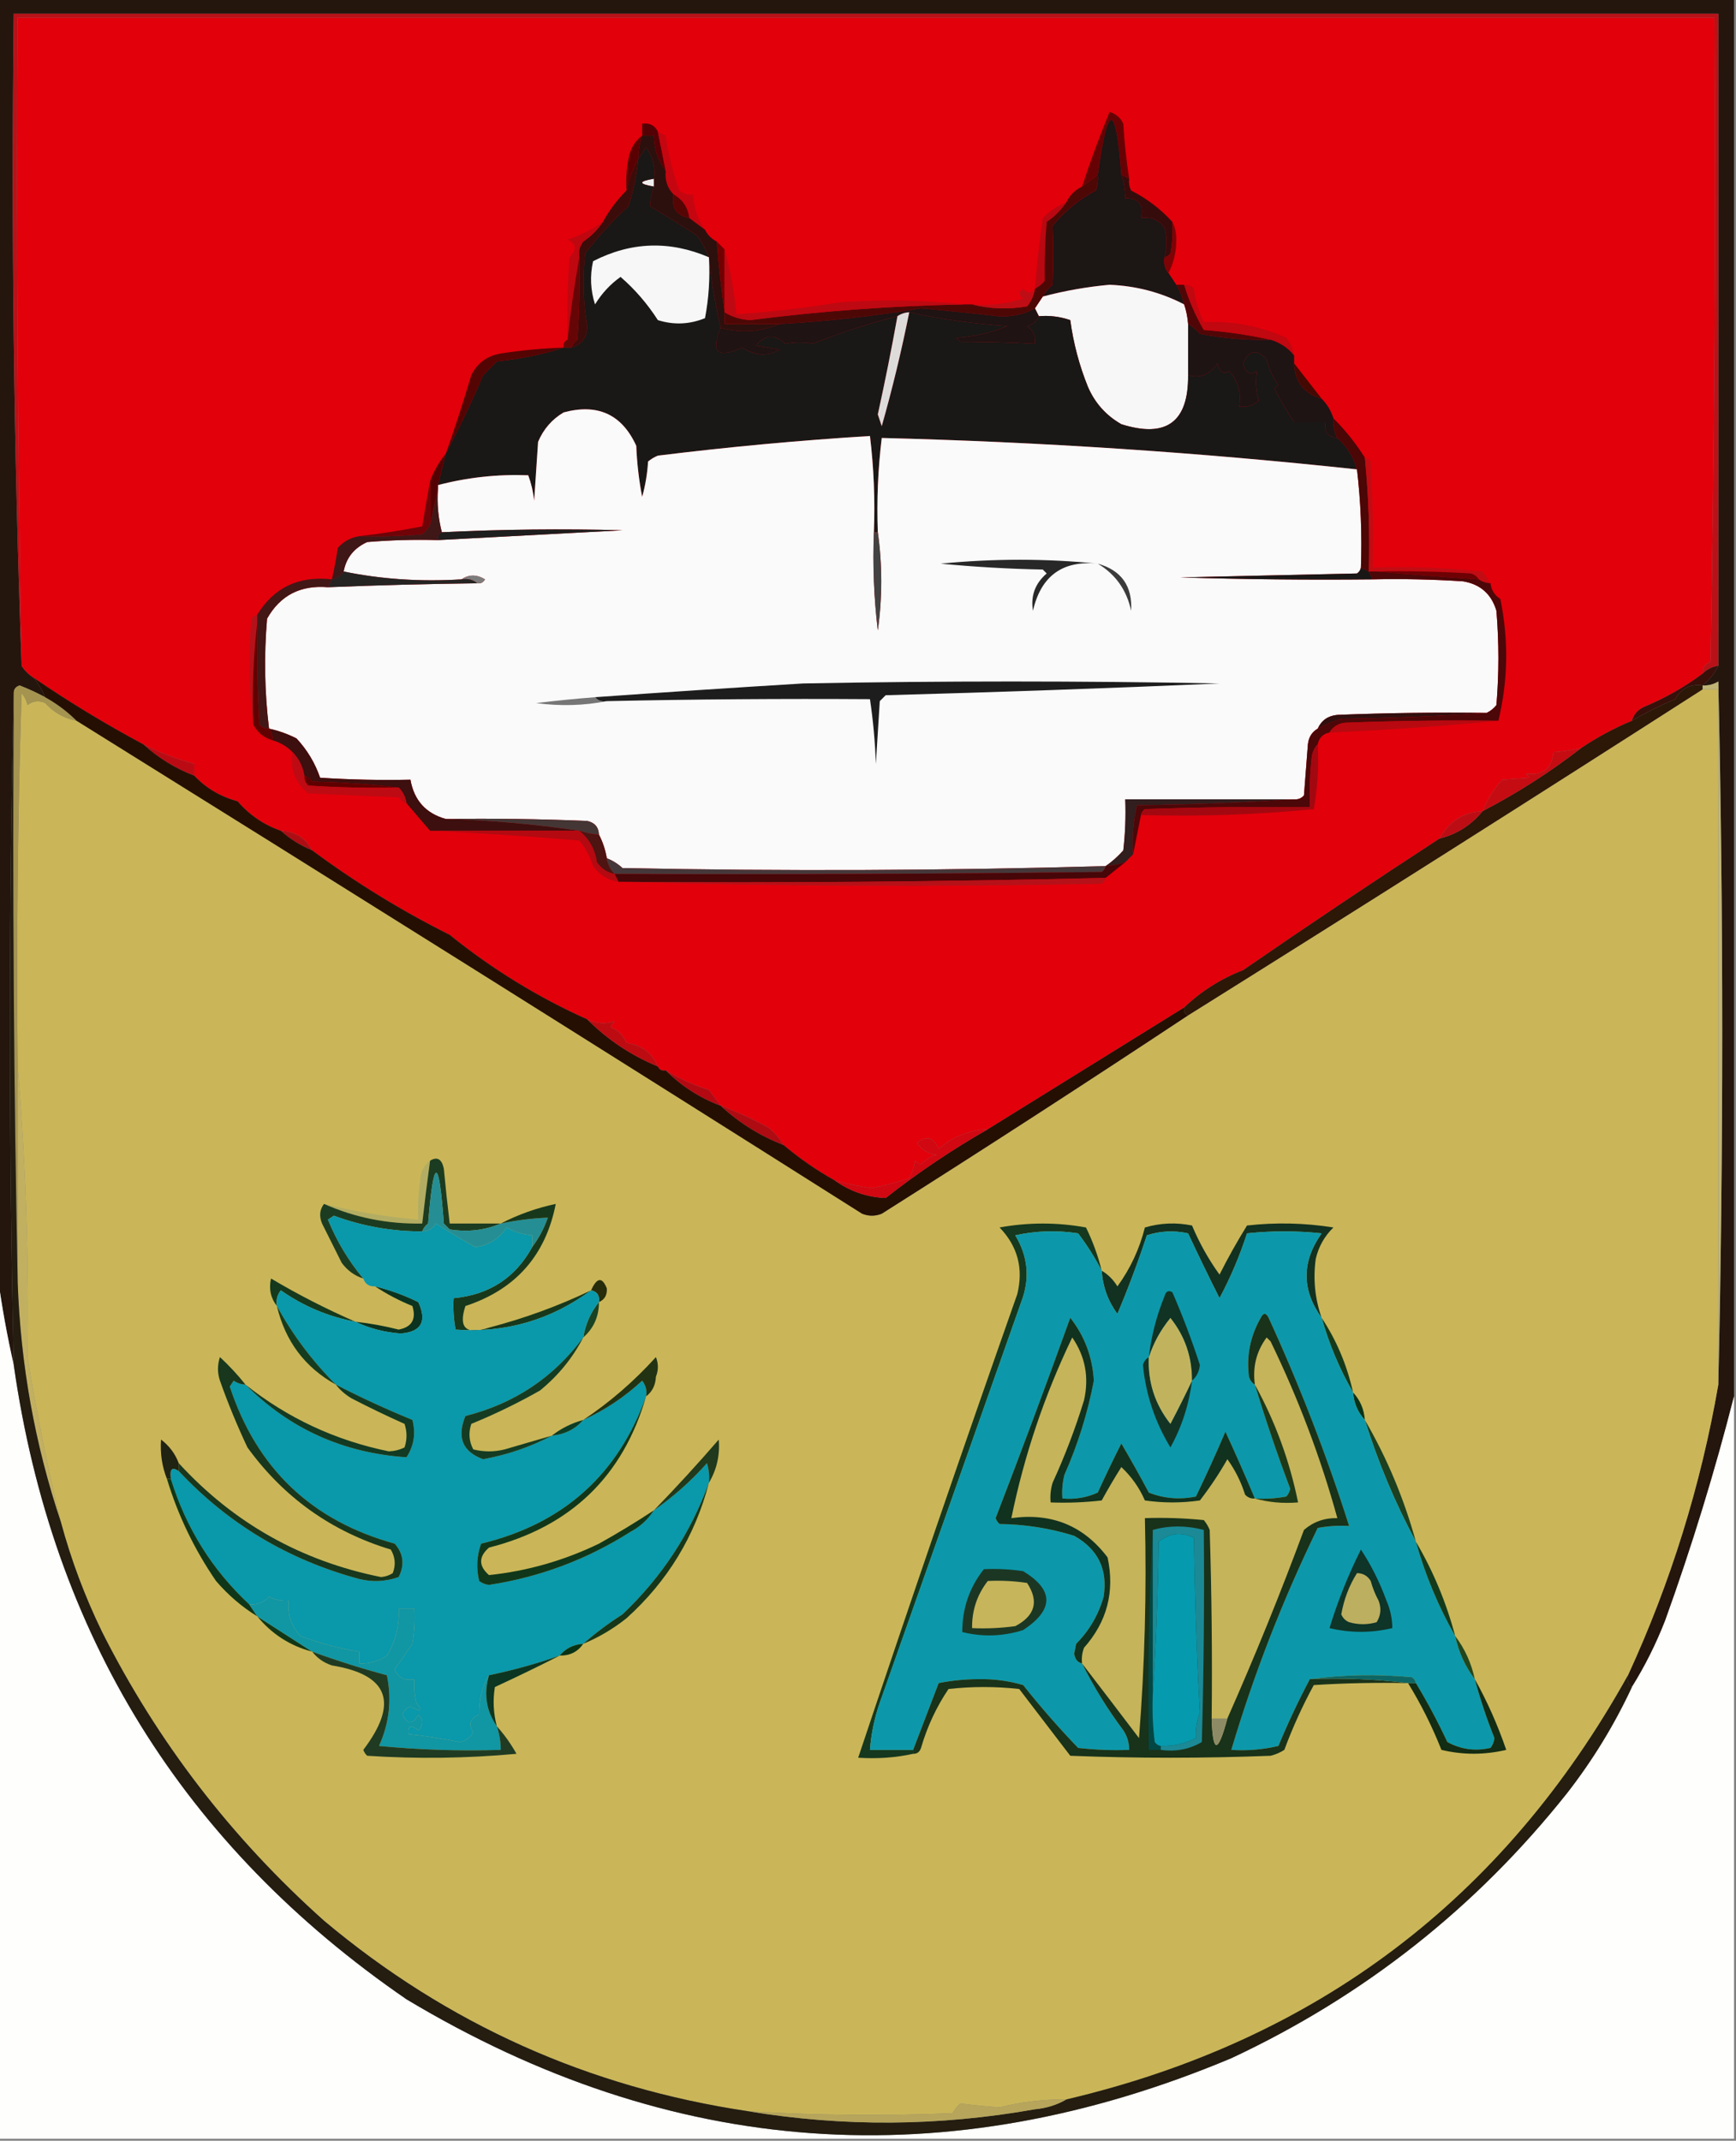 <?xml version="1.0" encoding="UTF-8"?>
<!DOCTYPE svg PUBLIC "-//W3C//DTD SVG 1.1//EN" "http://www.w3.org/Graphics/SVG/1.1/DTD/svg11.dtd">
<svg xmlns="http://www.w3.org/2000/svg" version="1.1" width="442px" height="545px" style="shape-rendering:geometricPrecision; text-rendering:geometricPrecision; image-rendering:optimizeQuality; fill-rule:evenodd; clip-rule:evenodd" xmlns:xlink="http://www.w3.org/1999/xlink">
<rect width="100%" height="100%" fill="#808080" stroke="none"/>
<g><path style="opacity:1" fill="#24160d" d="M -0.5,-0.5 C 146.833,-0.5 294.167,-0.5 441.5,-0.5C 441.5,118.167 441.5,236.833 441.5,355.5C 436.62,374.649 430.787,393.649 424,412.5C 421.648,418.538 418.815,424.204 415.5,429.5C 414.596,428.791 414.263,427.791 414.5,426.5C 425.376,402.87 433.043,378.203 437.5,352.5C 438.831,292.999 438.831,233.332 437.5,173.5C 436.264,174.246 434.93,174.579 433.5,174.5C 435.183,173.147 436.516,171.48 437.5,169.5C 437.5,114.167 437.5,58.833 437.5,3.5C 292.833,3.5 148.167,3.5 3.5,3.5C 2.837,59.177 3.504,114.51 5.5,169.5C 6.306,170.728 7.306,171.728 8.5,172.5C 9.759,173.979 10.759,175.646 11.5,177.5C 9.446,176.391 7.279,175.391 5,174.5C 3.97,174.836 3.47,175.503 3.5,176.5C 2.202,233.342 2.202,290.342 3.5,347.5C 1.84,340.221 0.507,332.888 -0.5,325.5C -0.5,216.833 -0.5,108.167 -0.5,-0.5 Z"/></g>
<g><path style="opacity:1" fill="#b81218" d="M 437.5,169.5 C 435.938,169.733 434.605,170.4 433.5,171.5C 433.415,170.005 434.081,169.005 435.5,168.5C 436.5,113.837 436.833,59.171 436.5,4.5C 292.5,4.5 148.5,4.5 4.5,4.5C 4.171,59.572 4.505,114.572 5.5,169.5C 3.504,114.51 2.837,59.177 3.5,3.5C 148.167,3.5 292.833,3.5 437.5,3.5C 437.5,58.833 437.5,114.167 437.5,169.5 Z"/></g>
<g><path style="opacity:1" fill="#e2000b" d="M 433.5,171.5 C 428.879,174.943 423.879,177.777 418.5,180C 416.937,180.759 415.937,181.926 415.5,183.5C 410.932,185.403 406.598,187.736 402.5,190.5C 400.194,190.993 397.861,191.326 395.5,191.5C 395.154,195.667 392.82,197.5 388.5,197C 388.833,197.333 389.167,197.667 389.5,198C 387.005,198.157 384.672,198.324 382.5,198.5C 380.307,200.897 378.64,203.564 377.5,206.5C 372.531,206.813 368.865,209.146 366.5,213.5C 349.738,224.412 333.071,235.578 316.5,247C 310.812,249.209 305.812,252.376 301.5,256.5C 284.86,266.83 268.193,277.164 251.5,287.5C 246.741,287.748 242.575,289.414 239,292.5C 237.665,289.518 235.832,289.018 233.5,291C 234.716,292.74 236.382,293.74 238.5,294C 236.924,294.44 235.59,295.273 234.5,296.5C 233.914,296.291 233.414,295.957 233,295.5C 232.727,297.101 232.227,298.601 231.5,300C 228.386,301.012 225.219,301.845 222,302.5C 218.752,302.06 215.585,301.393 212.5,300.5C 207.94,297.959 203.607,294.959 199.5,291.5C 198.525,289.807 197.192,288.307 195.5,287C 191.603,284.884 187.603,283.05 183.5,281.5C 182.524,280.185 181.524,278.852 180.5,277.5C 176.609,276.263 172.942,274.596 169.5,272.5C 168.508,272.672 167.842,272.338 167.5,271.5C 166.058,268.09 163.391,266.09 159.5,265.5C 158.724,263.644 157.391,262.311 155.5,261.5C 155.709,260.914 156.043,260.414 156.5,260C 154.172,260.804 151.839,260.637 149.5,259.5C 136.952,253.887 125.285,246.72 114.5,238C 102.18,231.837 90.514,224.67 79.5,216.5C 77.874,213.378 75.208,211.712 71.5,211.5C 67.198,210.009 63.532,207.509 60.5,204C 56.142,202.828 52.475,200.661 49.5,197.5C 49.5,196.5 49.5,195.5 49.5,194.5C 44.9,193.2 40.566,191.533 36.5,189.5C 26.858,184.346 17.525,178.679 8.5,172.5C 7.306,171.728 6.306,170.728 5.5,169.5C 4.505,114.572 4.171,59.572 4.5,4.5C 148.5,4.5 292.5,4.5 436.5,4.5C 436.833,59.171 436.5,113.837 435.5,168.5C 434.081,169.005 433.415,170.005 433.5,171.5 Z"/></g>
<g><path style="opacity:1" fill="#540105" d="M 167.5,33.5 C 168.167,36.833 168.833,40.167 169.5,43.5C 167.528,40.916 166.528,37.916 166.5,34.5C 165.5,34.5 164.5,34.5 163.5,34.5C 163.5,33.5 163.5,32.5 163.5,31.5C 165.38,31.229 166.713,31.896 167.5,33.5 Z"/></g>
<g><path style="opacity:1" fill="#5b0002" d="M 163.5,34.5 C 162.85,36.435 162.517,38.435 162.5,40.5C 161.082,43.02 160.082,45.687 159.5,48.5C 159.336,45.813 159.503,43.146 160,40.5C 160.424,37.975 161.59,35.975 163.5,34.5 Z"/></g>
<g><path style="opacity:1" fill="#670204" d="M 287.5,45.5 C 286.833,45.167 286.167,44.833 285.5,44.5C 284.093,25.893 282.093,25.893 279.5,44.5C 278.167,45.5 276.833,46.5 275.5,47.5C 277.566,41.154 279.9,34.821 282.5,28.5C 284.134,28.968 285.3,29.968 286,31.5C 286.281,36.215 286.781,40.882 287.5,45.5 Z"/></g>
<g><path style="opacity:1" fill="#efeeef" d="M 166.5,45.5 C 166.5,46.167 166.5,46.833 166.5,47.5C 162.5,46.833 162.5,46.167 166.5,45.5 Z"/></g>
<g><path style="opacity:1" fill="#c50610" d="M 167.5,33.5 C 168.15,33.804 168.817,34.137 169.5,34.5C 170.182,39.301 171.349,43.967 173,48.5C 174.011,49.337 175.178,49.67 176.5,49.5C 176.677,52.837 177.677,55.837 179.5,58.5C 178.167,57.5 176.833,56.5 175.5,55.5C 175.155,52.802 173.822,50.802 171.5,49.5C 169.926,47.898 169.259,45.898 169.5,43.5C 168.833,40.167 168.167,36.833 167.5,33.5 Z"/></g>
<g><path style="opacity:1" fill="#560505" d="M 171.5,49.5 C 173.822,50.802 175.155,52.802 175.5,55.5C 172.224,54.878 170.891,52.878 171.5,49.5 Z"/></g>
<g><path style="opacity:1" fill="#1c1615" d="M 285.5,44.5 C 286.15,46.435 286.483,48.435 286.5,50.5C 289.91,50.384 291.244,52.05 290.5,55.5C 293.056,55.132 295.056,55.965 296.5,58C 297.127,60.411 297.127,62.911 296.5,65.5C 296.232,67.099 296.566,68.432 297.5,69.5C 298.167,70.5 298.833,71.5 299.5,72.5C 300.441,74.049 301.107,75.716 301.5,77.5C 295.626,74.447 289.293,72.78 282.5,72.5C 276.742,73.023 271.075,74.023 265.5,75.5C 266.122,74.373 266.955,73.373 268,72.5C 268.219,67.485 268.219,62.485 268,57.5C 271.086,53.743 274.752,50.743 279,48.5C 279.49,47.207 279.657,45.873 279.5,44.5C 282.093,25.893 284.093,25.893 285.5,44.5 Z"/></g>
<g><path style="opacity:1" fill="#350c0b" d="M 285.5,44.5 C 286.167,44.833 286.833,45.167 287.5,45.5C 287.351,46.552 287.517,47.552 288,48.5C 292.057,50.592 295.557,53.259 298.5,56.5C 298.664,59.187 298.497,61.854 298,64.5C 297.617,65.056 297.117,65.389 296.5,65.5C 297.127,62.911 297.127,60.411 296.5,58C 295.056,55.965 293.056,55.132 290.5,55.5C 291.244,52.05 289.91,50.384 286.5,50.5C 286.483,48.435 286.15,46.435 285.5,44.5 Z"/></g>
<g><path style="opacity:1" fill="#3c0c0a" d="M 162.5,40.5 C 162.116,44.586 161.283,48.586 160,52.5C 155.965,56.2 152.298,60.2 149,64.5C 148.273,70.694 148.439,76.86 149.5,83C 149.471,85.925 148.138,87.758 145.5,88.5C 145.783,87.711 146.283,87.044 147,86.5C 147.5,79.508 147.666,72.508 147.5,65.5C 147.238,64.022 147.571,62.689 148.5,61.5C 150.521,60.145 152.188,58.479 153.5,56.5C 155.122,53.545 157.122,50.879 159.5,48.5C 160.082,45.687 161.082,43.02 162.5,40.5 Z"/></g>
<g><path style="opacity:1" fill="#2c100d" d="M 163.5,34.5 C 164.5,34.5 165.5,34.5 166.5,34.5C 166.528,37.916 167.528,40.916 169.5,43.5C 169.259,45.898 169.926,47.898 171.5,49.5C 170.891,52.878 172.224,54.878 175.5,55.5C 176.833,56.5 178.167,57.5 179.5,58.5C 180.167,59.833 181.167,60.833 182.5,61.5C 182.982,67.66 183.649,73.66 184.5,79.5C 184.5,80.5 184.5,81.5 184.5,82.5C 189.167,82.5 193.833,82.5 198.5,82.5C 193.68,84.514 188.68,84.848 183.5,83.5C 182.096,77.454 181.096,71.454 180.5,65.5C 179.758,63.574 178.758,61.741 177.5,60C 173.599,57.457 169.599,54.957 165.5,52.5C 165.579,50.872 165.912,49.205 166.5,47.5C 166.5,46.833 166.5,46.167 166.5,45.5C 166.896,42.518 166.229,39.851 164.5,37.5C 163.824,38.602 163.158,39.602 162.5,40.5C 162.517,38.435 162.85,36.435 163.5,34.5 Z"/></g>
<g><path style="opacity:1" fill="#bf0710" d="M 153.5,56.5 C 152.188,58.479 150.521,60.145 148.5,61.5C 147.571,62.689 147.238,64.022 147.5,65.5C 146.246,72.469 145.246,79.469 144.5,86.5C 144.334,79.492 144.5,72.492 145,65.5C 146.934,63.581 146.767,62.081 144.5,61C 147.757,59.943 150.757,58.443 153.5,56.5 Z"/></g>
<g><path style="opacity:1" fill="#7d0305" d="M 298.5,56.5 C 299.158,57.793 299.492,59.293 299.5,61C 299.519,64.073 298.853,66.906 297.5,69.5C 296.566,68.432 296.232,67.099 296.5,65.5C 297.117,65.389 297.617,65.056 298,64.5C 298.497,61.854 298.664,59.187 298.5,56.5 Z"/></g>
<g><path style="opacity:1" fill="#b90811" d="M 271.5,51.5 C 270.188,53.479 268.521,55.145 266.5,56.5C 266.072,61.456 265.905,66.456 266,71.5C 265.292,72.38 264.458,73.047 263.5,73.5C 263.977,67.489 264.644,61.489 265.5,55.5C 267.264,53.722 269.264,52.389 271.5,51.5 Z"/></g>
<g><path style="opacity:1" fill="#f8f7f7" d="M 301.5,77.5 C 302.038,79.117 302.371,80.784 302.5,82.5C 302.5,86.833 302.5,91.167 302.5,95.5C 302.619,107.446 296.952,111.612 285.5,108C 281.612,105.778 278.779,102.612 277,98.5C 274.783,93.016 273.283,87.349 272.5,81.5C 269.916,80.607 267.249,80.274 264.5,80.5C 264.167,79.833 263.833,79.167 263.5,78.5C 264.167,77.5 264.833,76.5 265.5,75.5C 271.075,74.023 276.742,73.023 282.5,72.5C 289.293,72.78 295.626,74.447 301.5,77.5 Z"/></g>
<g><path style="opacity:1" fill="#710001" d="M 182.5,61.5 C 183.167,62.167 183.833,62.833 184.5,63.5C 184.5,68.833 184.5,74.167 184.5,79.5C 183.649,73.66 182.982,67.66 182.5,61.5 Z"/></g>
<g><path style="opacity:1" fill="#4d0806" d="M 279.5,44.5 C 279.657,45.873 279.49,47.207 279,48.5C 274.752,50.743 271.086,53.743 268,57.5C 268.219,62.485 268.219,67.485 268,72.5C 266.955,73.373 266.122,74.373 265.5,75.5C 264.833,76.5 264.167,77.5 263.5,78.5C 260.639,80.073 257.472,80.74 254,80.5C 247.509,79.752 241.009,79.086 234.5,78.5C 222.582,80.486 210.582,81.819 198.5,82.5C 193.833,82.5 189.167,82.5 184.5,82.5C 184.5,81.5 184.5,80.5 184.5,79.5C 186.384,80.675 188.551,81.342 191,81.5C 209.105,79.175 227.272,77.841 245.5,77.5C 246.167,77.5 246.833,77.5 247.5,77.5C 251.981,78.648 256.648,78.815 261.5,78C 262.582,76.67 263.249,75.17 263.5,73.5C 264.458,73.047 265.292,72.38 266,71.5C 265.905,66.456 266.072,61.456 266.5,56.5C 268.521,55.145 270.188,53.479 271.5,51.5C 272.326,49.736 273.659,48.402 275.5,47.5C 276.833,46.5 278.167,45.5 279.5,44.5 Z"/></g>
<g><path style="opacity:1" fill="#bf0d15" d="M 263.5,73.5 C 263.249,75.17 262.582,76.67 261.5,78C 256.648,78.815 251.981,78.648 247.5,77.5C 251.967,77.867 256.3,77.367 260.5,76C 259.289,75.107 259.289,74.274 260.5,73.5C 261.527,74.791 262.527,74.791 263.5,73.5 Z"/></g>
<g><path style="opacity:1" fill="#be0912" d="M 184.5,63.5 C 185.966,68.822 186.966,74.322 187.5,80C 196.257,79.396 204.923,78.396 213.5,77C 224.341,76.174 235.008,76.341 245.5,77.5C 227.272,77.841 209.105,79.175 191,81.5C 188.551,81.342 186.384,80.675 184.5,79.5C 184.5,74.167 184.5,68.833 184.5,63.5 Z"/></g>
<g><path style="opacity:1" fill="#500606" d="M 299.5,72.5 C 300.167,72.5 300.833,72.5 301.5,72.5C 302.702,76.502 304.369,80.336 306.5,84C 312.367,84.443 318.034,85.276 323.5,86.5C 317.445,86.662 311.445,86.162 305.5,85C 304.627,83.955 303.627,83.122 302.5,82.5C 302.371,80.784 302.038,79.117 301.5,77.5C 301.107,75.716 300.441,74.049 299.5,72.5 Z"/></g>
<g><path style="opacity:1" fill="#660506" d="M 147.5,65.5 C 147.666,72.508 147.5,79.508 147,86.5C 146.283,87.044 145.783,87.711 145.5,88.5C 144.833,88.5 144.167,88.5 143.5,88.5C 143.328,87.508 143.662,86.842 144.5,86.5C 145.246,79.469 146.246,72.469 147.5,65.5 Z"/></g>
<g><path style="opacity:1" fill="#c10710" d="M 301.5,72.5 C 302.496,72.414 303.329,72.748 304,73.5C 304.332,76.506 305.166,79.34 306.5,82C 313.911,81.685 320.911,83.018 327.5,86C 328.582,87.33 329.249,88.83 329.5,90.5C 327.94,88.571 325.94,87.238 323.5,86.5C 318.034,85.276 312.367,84.443 306.5,84C 304.369,80.336 302.702,76.502 301.5,72.5 Z"/></g>
<g><path style="opacity:1" fill="#1f1313" d="M 263.5,78.5 C 263.833,79.167 264.167,79.833 264.5,80.5C 263.942,81.79 262.942,82.623 261.5,83C 263.037,84.11 263.703,85.61 263.5,87.5C 257.219,87.171 250.886,87.005 244.5,87C 244.167,86.667 243.833,86.333 243.5,86C 248.005,85.737 252.339,84.737 256.5,83C 247.977,82.445 239.644,81.278 231.5,79.5C 230.391,79.557 229.391,79.89 228.5,80.5C 221.1,82.356 213.933,84.689 207,87.5C 204.783,87.063 202.449,87.063 200,87.5C 197.198,84.971 194.698,85.138 192.5,88C 194.5,88.333 196.5,88.667 198.5,89C 195.51,90.785 192.343,90.618 189,88.5C 182.682,91.346 180.849,89.679 183.5,83.5C 188.68,84.848 193.68,84.514 198.5,82.5C 210.582,81.819 222.582,80.486 234.5,78.5C 241.009,79.086 247.509,79.752 254,80.5C 257.472,80.74 260.639,80.073 263.5,78.5 Z"/></g>
<g><path style="opacity:1" fill="#191816" d="M 166.5,45.5 C 162.5,46.167 162.5,46.833 166.5,47.5C 165.912,49.205 165.579,50.872 165.5,52.5C 169.599,54.957 173.599,57.457 177.5,60C 178.758,61.741 179.758,63.574 180.5,65.5C 181.096,71.454 182.096,77.454 183.5,83.5C 180.849,89.679 182.682,91.346 189,88.5C 192.343,90.618 195.51,90.785 198.5,89C 196.5,88.667 194.5,88.333 192.5,88C 194.698,85.138 197.198,84.971 200,87.5C 202.449,87.063 204.783,87.063 207,87.5C 213.933,84.689 221.1,82.356 228.5,80.5C 226.994,88.859 225.327,97.192 223.5,105.5C 223.833,106.5 224.167,107.5 224.5,108.5C 227.214,98.932 229.547,89.265 231.5,79.5C 239.644,81.278 247.977,82.445 256.5,83C 252.339,84.737 248.005,85.737 243.5,86C 243.833,86.333 244.167,86.667 244.5,87C 250.886,87.005 257.219,87.171 263.5,87.5C 263.703,85.61 263.037,84.11 261.5,83C 262.942,82.623 263.942,81.79 264.5,80.5C 267.249,80.274 269.916,80.607 272.5,81.5C 273.283,87.349 274.783,93.016 277,98.5C 278.779,102.612 281.612,105.778 285.5,108C 296.952,111.612 302.619,107.446 302.5,95.5C 305.549,96.396 308.049,95.396 310,92.5C 310.442,94.678 311.442,95.345 313,94.5C 315.251,97.017 316.084,100.017 315.5,103.5C 317.429,103.769 319.095,103.269 320.5,102C 319.729,99.56 319.562,97.06 320,94.5C 318.175,95.571 317.008,94.904 316.5,92.5C 318.002,89.08 320.002,88.746 322.5,91.5C 323.072,93.917 324.072,96.084 325.5,98C 325.167,98.333 324.833,98.667 324.5,99C 326.087,102.027 327.754,104.86 329.5,107.5C 332.167,107.5 334.833,107.5 337.5,107.5C 337.088,109.973 338.088,111.306 340.5,111.5C 342.95,113.629 344.617,116.296 345.5,119.5C 305.25,115.172 264.916,112.506 224.5,111.5C 223.531,119.444 223.198,127.444 223.5,135.5C 223.167,135.5 222.833,135.5 222.5,135.5C 222.816,127.248 222.482,119.081 221.5,111C 203.486,112.113 185.486,113.779 167.5,116C 166.584,116.374 165.75,116.874 165,117.5C 164.821,120.553 164.321,123.553 163.5,126.5C 162.672,122.204 162.172,117.871 162,113.5C 158.351,105.495 152.184,102.661 143.5,105C 140.527,106.765 138.36,109.265 137,112.5C 136.667,117.5 136.333,122.5 136,127.5C 135.764,125.236 135.264,123.069 134.5,121C 126.687,120.702 119.02,121.535 111.5,123.5C 112.167,120.833 112.833,118.167 113.5,115.5C 116.908,109.015 120.075,102.348 123,95.5C 124.167,94.333 125.333,93.167 126.5,92C 132.543,91.376 138.21,90.209 143.5,88.5C 144.167,88.5 144.833,88.5 145.5,88.5C 148.138,87.758 149.471,85.925 149.5,83C 148.439,76.86 148.273,70.694 149,64.5C 152.298,60.2 155.965,56.2 160,52.5C 161.283,48.586 162.116,44.586 162.5,40.5C 163.158,39.602 163.824,38.602 164.5,37.5C 166.229,39.851 166.896,42.518 166.5,45.5 Z"/></g>
<g><path style="opacity:1" fill="#f8f7f7" d="M 180.5,65.5 C 180.805,70.762 180.471,75.928 179.5,81C 175.55,82.606 171.55,82.773 167.5,81.5C 164.822,77.329 161.656,73.662 158,70.5C 155.392,72.35 153.225,74.684 151.5,77.5C 150.341,73.878 150.175,70.211 151,66.5C 160.663,61.539 170.497,61.206 180.5,65.5 Z"/></g>
<g><path style="opacity:1" fill="#540403" d="M 143.5,88.5 C 138.21,90.209 132.543,91.376 126.5,92C 125.333,93.167 124.167,94.333 123,95.5C 120.075,102.348 116.908,109.015 113.5,115.5C 115.822,108.963 117.989,102.296 120,95.5C 121.526,92.422 124.026,90.588 127.5,90C 132.808,89.17 138.141,88.67 143.5,88.5 Z"/></g>
<g><path style="opacity:1" fill="#dedcdb" d="M 231.5,79.5 C 229.547,89.265 227.214,98.932 224.5,108.5C 224.167,107.5 223.833,106.5 223.5,105.5C 225.327,97.192 226.994,88.859 228.5,80.5C 229.391,79.89 230.391,79.557 231.5,79.5 Z"/></g>
<g><path style="opacity:1" fill="#1e1414" d="M 302.5,82.5 C 303.627,83.122 304.627,83.955 305.5,85C 311.445,86.162 317.445,86.662 323.5,86.5C 325.94,87.238 327.94,88.571 329.5,90.5C 329.5,91.167 329.5,91.833 329.5,92.5C 329.667,97.161 332,100.161 336.5,101.5C 337.89,102.899 338.89,104.566 339.5,106.5C 339.366,108.292 339.699,109.958 340.5,111.5C 338.088,111.306 337.088,109.973 337.5,107.5C 334.833,107.5 332.167,107.5 329.5,107.5C 327.754,104.86 326.087,102.027 324.5,99C 324.833,98.667 325.167,98.333 325.5,98C 324.072,96.084 323.072,93.917 322.5,91.5C 320.002,88.746 318.002,89.08 316.5,92.5C 317.008,94.904 318.175,95.571 320,94.5C 319.562,97.06 319.729,99.56 320.5,102C 319.095,103.269 317.429,103.769 315.5,103.5C 316.084,100.017 315.251,97.017 313,94.5C 311.442,95.345 310.442,94.678 310,92.5C 308.049,95.396 305.549,96.396 302.5,95.5C 302.5,91.167 302.5,86.833 302.5,82.5 Z"/></g>
<g><path style="opacity:1" fill="#450903" d="M 329.5,92.5 C 331.857,95.519 334.191,98.519 336.5,101.5C 332,100.161 329.667,97.161 329.5,92.5 Z"/></g>
<g><path style="opacity:1" fill="#fbfafa" d="M 222.5,135.5 C 222.169,143.86 222.502,152.193 223.5,160.5C 224.666,152.165 224.666,143.831 223.5,135.5C 223.198,127.444 223.531,119.444 224.5,111.5C 264.916,112.506 305.25,115.172 345.5,119.5C 346.469,127.748 346.802,136.082 346.5,144.5C 346.389,145.117 346.056,145.617 345.5,146C 330.5,146.333 315.5,146.667 300.5,147C 316.83,147.5 333.163,147.667 349.5,147.5C 357.174,147.334 364.841,147.5 372.5,148C 376.896,148.73 379.73,151.23 381,155.5C 381.667,163.5 381.667,171.5 381,179.5C 380.292,180.381 379.458,181.047 378.5,181.5C 365.829,181.333 353.162,181.5 340.5,182C 338.119,182.223 336.453,183.39 335.5,185.5C 334.034,186.347 333.2,187.68 333,189.5C 332.667,193.833 332.333,198.167 332,202.5C 331.329,203.252 330.496,203.586 329.5,203.5C 315.167,203.5 300.833,203.5 286.5,203.5C 286.666,207.846 286.499,212.179 286,216.5C 284.603,218.07 283.103,219.404 281.5,220.5C 240.541,221.655 199.541,221.822 158.5,221C 157.307,219.905 155.973,219.072 154.5,218.5C 154.125,216.302 153.458,214.302 152.5,212.5C 152.426,210.589 151.426,209.422 149.5,209C 137.505,208.5 125.505,208.333 113.5,208.5C 108.424,207.088 105.424,203.755 104.5,198.5C 96.826,198.666 89.159,198.5 81.5,198C 80.225,194.275 78.225,190.942 75.5,188C 73.257,186.864 70.924,186.03 68.5,185.5C 67.362,176.244 67.195,166.911 68,157.5C 71.334,151.581 76.501,148.914 83.5,149.5C 96.161,148.985 108.827,148.652 121.5,148.5C 122.376,148.631 123.043,148.298 123.5,147.5C 121.364,146.207 119.364,146.207 117.5,147.5C 107.111,148.141 97.111,147.474 87.5,145.5C 88.143,142.012 90.143,139.512 93.5,138C 99.491,137.501 105.491,137.334 111.5,137.5C 127.157,136.68 142.824,135.847 158.5,135C 143.163,134.595 127.829,134.762 112.5,135.5C 111.577,131.936 111.244,128.269 111.5,124.5C 111.5,124.167 111.5,123.833 111.5,123.5C 119.02,121.535 126.687,120.702 134.5,121C 135.264,123.069 135.764,125.236 136,127.5C 136.333,122.5 136.667,117.5 137,112.5C 138.36,109.265 140.527,106.765 143.5,105C 152.184,102.661 158.351,105.495 162,113.5C 162.172,117.871 162.672,122.204 163.5,126.5C 164.321,123.553 164.821,120.553 165,117.5C 165.75,116.874 166.584,116.374 167.5,116C 185.486,113.779 203.486,112.113 221.5,111C 222.482,119.081 222.816,127.248 222.5,135.5 Z"/></g>
<g><path style="opacity:1" fill="#4b0606" d="M 339.5,106.5 C 342.547,109.545 345.213,112.878 347.5,116.5C 348.449,126.114 348.782,135.781 348.5,145.5C 347.833,145.167 347.167,144.833 346.5,144.5C 346.802,136.082 346.469,127.748 345.5,119.5C 344.617,116.296 342.95,113.629 340.5,111.5C 339.699,109.958 339.366,108.292 339.5,106.5 Z"/></g>
<g><path style="opacity:1" fill="#530204" d="M 113.5,115.5 C 112.833,118.167 112.167,120.833 111.5,123.5C 111.5,123.833 111.5,124.167 111.5,124.5C 110.833,127.5 110.167,130.5 109.5,133.5C 109.5,129.833 109.5,126.167 109.5,122.5C 110.468,119.9 111.801,117.566 113.5,115.5 Z"/></g>
<g><path style="opacity:1" fill="#6f0307" d="M 109.5,122.5 C 109.5,126.167 109.5,129.833 109.5,133.5C 109.047,134.458 108.381,135.292 107.5,136C 102.177,136.499 96.844,136.666 91.5,136.5C 96.761,135.901 102.094,135.068 107.5,134C 108.138,130.065 108.804,126.231 109.5,122.5 Z"/></g>
<g><path style="opacity:1" fill="#1e1e1e" d="M 111.5,137.5 C 111.328,136.508 111.662,135.842 112.5,135.5C 127.829,134.762 143.163,134.595 158.5,135C 142.824,135.847 127.157,136.68 111.5,137.5 Z"/></g>
<g><path style="opacity:1" fill="#3f1717" d="M 111.5,124.5 C 111.244,128.269 111.577,131.936 112.5,135.5C 111.662,135.842 111.328,136.508 111.5,137.5C 105.491,137.334 99.491,137.501 93.5,138C 90.143,139.512 88.143,142.012 87.5,145.5C 86.778,146.551 85.778,147.218 84.5,147.5C 85.105,144.873 85.605,142.207 86,139.5C 87.488,137.84 89.321,136.84 91.5,136.5C 96.844,136.666 102.177,136.499 107.5,136C 108.381,135.292 109.047,134.458 109.5,133.5C 110.167,130.5 110.833,127.5 111.5,124.5 Z"/></g>
<g><path style="opacity:1" fill="#434343" d="M 222.5,135.5 C 222.833,135.5 223.167,135.5 223.5,135.5C 224.666,143.831 224.666,152.165 223.5,160.5C 222.502,152.193 222.169,143.86 222.5,135.5 Z"/></g>
<g><path style="opacity:1" fill="#282828" d="M 279.5,143.5 C 270.535,142.621 265.035,146.621 263,155.5C 262.381,151.692 263.547,148.526 266.5,146C 266.167,145.667 265.833,145.333 265.5,145C 256.814,144.832 248.148,144.332 239.5,143.5C 252.994,142.175 266.327,142.175 279.5,143.5 Z"/></g>
<g><path style="opacity:1" fill="#3b3b3b" d="M 279.5,143.5 C 285.519,145.194 288.352,149.194 288,155.5C 286.853,150.204 284.02,146.204 279.5,143.5 Z"/></g>
<g><path style="opacity:1" fill="#c20c13" d="M 347.5,116.5 C 348.117,116.611 348.617,116.944 349,117.5C 349.5,126.494 349.666,135.494 349.5,144.5C 358.857,144.168 368.19,144.502 377.5,145.5C 378.193,146.518 378.859,147.518 379.5,148.5C 378.391,148.443 377.391,148.11 376.5,147.5C 376.082,146.778 375.416,146.278 374.5,146C 366.507,145.5 358.507,145.334 350.5,145.5C 349.833,145.5 349.167,145.5 348.5,145.5C 348.782,135.781 348.449,126.114 347.5,116.5 Z"/></g>
<g><path style="opacity:1" fill="#6d0104" d="M 350.5,145.5 C 358.507,145.334 366.507,145.5 374.5,146C 375.416,146.278 376.082,146.778 376.5,147.5C 367.689,146.919 359.023,146.252 350.5,145.5 Z"/></g>
<g><path style="opacity:1" fill="#7c7c7c" d="M 117.5,147.5 C 119.364,146.207 121.364,146.207 123.5,147.5C 123.043,148.298 122.376,148.631 121.5,148.5C 120.432,147.566 119.099,147.232 117.5,147.5 Z"/></g>
<g><path style="opacity:1" fill="#191716" d="M 346.5,144.5 C 347.167,144.833 347.833,145.167 348.5,145.5C 348.833,146.167 349.167,146.833 349.5,147.5C 333.163,147.667 316.83,147.5 300.5,147C 315.5,146.667 330.5,146.333 345.5,146C 346.056,145.617 346.389,145.117 346.5,144.5 Z"/></g>
<g><path style="opacity:1" fill="#252423" d="M 87.5,145.5 C 97.111,147.474 107.111,148.141 117.5,147.5C 119.099,147.232 120.432,147.566 121.5,148.5C 108.827,148.652 96.161,148.985 83.5,149.5C 83.833,148.833 84.167,148.167 84.5,147.5C 85.778,147.218 86.778,146.551 87.5,145.5 Z"/></g>
<g><path style="opacity:1" fill="#b4121a" d="M 65.5,156.5 C 65.5,157.167 65.5,157.833 65.5,158.5C 64.507,166.984 64.174,175.651 64.5,184.5C 63.343,175.676 63.176,166.676 64,157.5C 64.383,156.944 64.883,156.611 65.5,156.5 Z"/></g>
<g><path style="opacity:1" fill="#431716" d="M 84.5,147.5 C 84.167,148.167 83.833,148.833 83.5,149.5C 76.501,148.914 71.334,151.581 68,157.5C 67.195,166.911 67.362,176.244 68.5,185.5C 67.504,185.586 66.671,185.252 66,184.5C 65.5,175.84 65.334,167.173 65.5,158.5C 65.5,157.833 65.5,157.167 65.5,156.5C 69.752,149.544 76.085,146.544 84.5,147.5 Z"/></g>
<g><path style="opacity:1" fill="#390f0a" d="M 437.5,169.5 C 436.516,171.48 435.183,173.147 433.5,174.5C 430.401,174.092 428.067,175.259 426.5,178C 422.706,179.586 419.039,181.419 415.5,183.5C 415.937,181.926 416.937,180.759 418.5,180C 423.879,177.777 428.879,174.943 433.5,171.5C 434.605,170.4 435.938,169.733 437.5,169.5 Z"/></g>
<g><path style="opacity:1" fill="#4c0708" d="M 348.5,145.5 C 349.167,145.5 349.833,145.5 350.5,145.5C 359.023,146.252 367.689,146.919 376.5,147.5C 377.391,148.11 378.391,148.443 379.5,148.5C 379.685,150.196 380.519,151.529 382,152.5C 384.139,162.931 383.973,173.265 381.5,183.5C 368.496,183.333 355.496,183.5 342.5,184C 340.68,184.2 339.347,185.034 338.5,186.5C 336.856,186.81 335.856,187.81 335.5,189.5C 334.732,190.263 334.232,191.263 334,192.5C 333.501,196.821 333.334,201.154 333.5,205.5C 319.496,205.333 305.496,205.5 291.5,206C 290.944,206.383 290.611,206.883 290.5,207.5C 289.833,210.833 289.167,214.167 288.5,217.5C 288.203,213.233 288.536,209.066 289.5,205C 303.006,204.831 316.34,204.331 329.5,203.5C 330.496,203.586 331.329,203.252 332,202.5C 332.333,198.167 332.667,193.833 333,189.5C 333.2,187.68 334.034,186.347 335.5,185.5C 337.372,184.489 339.372,183.655 341.5,183C 354.007,182.831 366.34,182.331 378.5,181.5C 379.458,181.047 380.292,180.381 381,179.5C 381.667,171.5 381.667,163.5 381,155.5C 379.73,151.23 376.896,148.73 372.5,148C 364.841,147.5 357.174,147.334 349.5,147.5C 349.167,146.833 348.833,146.167 348.5,145.5 Z"/></g>
<g><path style="opacity:1" fill="#1d1d1d" d="M 154.5,178.5 C 153.209,178.737 152.209,178.404 151.5,177.5C 169.151,176.239 186.818,175.073 204.5,174C 239.833,173.333 275.167,173.333 310.5,174C 282.176,175.228 253.843,176.228 225.5,177C 225,177.5 224.5,178 224,178.5C 223.667,183.833 223.333,189.167 223,194.5C 222.809,188.917 222.309,183.417 221.5,178C 199.168,177.853 176.835,178.019 154.5,178.5 Z"/></g>
<g><path style="opacity:1" fill="#620101" d="M 65.5,158.5 C 65.334,167.173 65.5,175.84 66,184.5C 66.671,185.252 67.504,185.586 68.5,185.5C 69.11,186.391 69.443,187.391 69.5,188.5C 67.246,187.876 65.579,186.543 64.5,184.5C 64.174,175.651 64.507,166.984 65.5,158.5 Z"/></g>
<g><path style="opacity:1" fill="#cab658" d="M 433.5,175.5 C 434.833,175.5 436.167,175.5 437.5,175.5C 437.5,234.5 437.5,293.5 437.5,352.5C 433.043,378.203 425.376,402.87 414.5,426.5C 382.816,483.524 335.15,519.524 271.5,534.5C 265.712,534.439 260.046,535.106 254.5,536.5C 250.91,536.261 247.577,535.927 244.5,535.5C 243.713,536.242 243.047,537.075 242.5,538C 225.153,538.712 207.819,538.545 190.5,537.5C 149.825,531.454 113.825,515.287 82.5,489C 58.921,467.941 40.088,443.441 26,415.5C 21.605,406.481 18.105,397.147 15.5,387.5C 12.124,373.569 9.291,359.569 7,345.5C 7.384,320.675 6.55,296.008 4.5,271.5C 4.167,239.826 4.5,208.16 5.5,176.5C 6.251,177.376 6.751,178.376 7,179.5C 8.388,178.446 9.888,178.28 11.5,179C 13.681,181.4 16.348,182.9 19.5,183.5C 86.246,225.049 152.913,266.882 219.5,309C 221.167,309.667 222.833,309.667 224.5,309C 250.768,292.379 276.768,275.546 302.5,258.5C 346.307,231.094 389.974,203.427 433.5,175.5 Z"/></g>
<g><path style="opacity:1" fill="#310f0f" d="M 378.5,181.5 C 366.34,182.331 354.007,182.831 341.5,183C 339.372,183.655 337.372,184.489 335.5,185.5C 336.453,183.39 338.119,182.223 340.5,182C 353.162,181.5 365.829,181.333 378.5,181.5 Z"/></g>
<g><path style="opacity:1" fill="#767676" d="M 151.5,177.5 C 152.209,178.404 153.209,178.737 154.5,178.5C 148.681,179.653 142.681,179.819 136.5,179C 141.496,178.389 146.496,177.889 151.5,177.5 Z"/></g>
<g><path style="opacity:1" fill="#b80910" d="M 381.5,183.5 C 367.316,184.869 352.983,185.869 338.5,186.5C 339.347,185.034 340.68,184.2 342.5,184C 355.496,183.5 368.496,183.333 381.5,183.5 Z"/></g>
<g><path style="opacity:1" fill="#a49450" d="M 11.5,177.5 C 14.473,179.147 17.14,181.147 19.5,183.5C 16.348,182.9 13.681,181.4 11.5,179C 9.888,178.28 8.388,178.446 7,179.5C 6.751,178.376 6.251,177.376 5.5,176.5C 4.5,208.16 4.167,239.826 4.5,271.5C 4.5,289.833 4.5,308.167 4.5,326.5C 3.501,276.669 3.168,226.669 3.5,176.5C 3.47,175.503 3.97,174.836 5,174.5C 7.279,175.391 9.446,176.391 11.5,177.5 Z"/></g>
<g><path style="opacity:1" fill="#2d1707" d="M 433.5,174.5 C 433.5,174.833 433.5,175.167 433.5,175.5C 389.974,203.427 346.307,231.094 302.5,258.5C 301.662,258.158 301.328,257.492 301.5,256.5C 305.812,252.376 310.812,249.209 316.5,247C 333.071,235.578 349.738,224.412 366.5,213.5C 370.954,212.374 374.621,210.041 377.5,206.5C 386.342,201.895 394.675,196.562 402.5,190.5C 406.598,187.736 410.932,185.403 415.5,183.5C 419.039,181.419 422.706,179.586 426.5,178C 428.067,175.259 430.401,174.092 433.5,174.5 Z"/></g>
<g><path style="opacity:1" fill="#ba0b14" d="M 36.5,189.5 C 40.566,191.533 44.9,193.2 49.5,194.5C 49.5,195.5 49.5,196.5 49.5,197.5C 44.653,195.65 40.32,192.983 36.5,189.5 Z"/></g>
<g><path style="opacity:1" fill="#c50c12" d="M 402.5,190.5 C 394.675,196.562 386.342,201.895 377.5,206.5C 378.64,203.564 380.307,200.897 382.5,198.5C 384.672,198.324 387.005,198.157 389.5,198C 389.167,197.667 388.833,197.333 388.5,197C 392.82,197.5 395.154,195.667 395.5,191.5C 397.861,191.326 400.194,190.993 402.5,190.5 Z"/></g>
<g><path style="opacity:1" fill="#3d0f0e" d="M 68.5,185.5 C 70.924,186.03 73.257,186.864 75.5,188C 78.225,190.942 80.225,194.275 81.5,198C 89.159,198.5 96.826,198.666 104.5,198.5C 105.424,203.755 108.424,207.088 113.5,208.5C 125.037,208.841 136.37,209.841 147.5,211.5C 134.833,211.5 122.167,211.5 109.5,211.5C 107.471,209.142 105.471,206.808 103.5,204.5C 103.267,202.938 102.6,201.605 101.5,200.5C 94.345,199.671 87.011,199.171 79.5,199C 78.956,198.283 78.289,197.783 77.5,197.5C 77.088,195.113 76.088,193.113 74.5,191.5C 73.087,190.065 71.42,189.065 69.5,188.5C 69.443,187.391 69.11,186.391 68.5,185.5 Z"/></g>
<g><path style="opacity:1" fill="#5f0000" d="M 77.5,197.5 C 78.289,197.783 78.956,198.283 79.5,199C 87.011,199.171 94.345,199.671 101.5,200.5C 93.826,200.666 86.159,200.5 78.5,200C 77.748,199.329 77.414,198.496 77.5,197.5 Z"/></g>
<g><path style="opacity:1" fill="#be0a13" d="M 74.5,191.5 C 76.088,193.113 77.088,195.113 77.5,197.5C 77.414,198.496 77.748,199.329 78.5,200C 86.159,200.5 93.826,200.666 101.5,200.5C 102.6,201.605 103.267,202.938 103.5,204.5C 102.711,204.217 102.044,203.717 101.5,203C 93.833,202.667 86.167,202.333 78.5,202C 75.129,199.303 73.796,195.803 74.5,191.5 Z"/></g>
<g><path style="opacity:1" fill="#311e1e" d="M 329.5,203.5 C 316.34,204.331 303.006,204.831 289.5,205C 288.536,209.066 288.203,213.233 288.5,217.5C 287.833,218.167 287.167,218.833 286.5,219.5C 284.883,220.038 283.216,220.371 281.5,220.5C 283.103,219.404 284.603,218.07 286,216.5C 286.499,212.179 286.666,207.846 286.5,203.5C 300.833,203.5 315.167,203.5 329.5,203.5 Z"/></g>
<g><path style="opacity:1" fill="#a30810" d="M 335.5,189.5 C 335.807,195.093 335.473,200.593 334.5,206C 319.892,207.432 305.225,207.932 290.5,207.5C 290.611,206.883 290.944,206.383 291.5,206C 305.496,205.5 319.496,205.333 333.5,205.5C 333.334,201.154 333.501,196.821 334,192.5C 334.232,191.263 334.732,190.263 335.5,189.5 Z"/></g>
<g><path style="opacity:1" fill="#bfb475" d="M 437.5,352.5 C 437.5,293.5 437.5,234.5 437.5,175.5C 436.167,175.5 434.833,175.5 433.5,175.5C 433.5,175.167 433.5,174.833 433.5,174.5C 434.93,174.579 436.264,174.246 437.5,173.5C 438.831,233.332 438.831,292.999 437.5,352.5 Z"/></g>
<g><path style="opacity:1" fill="#443635" d="M 113.5,208.5 C 125.505,208.333 137.505,208.5 149.5,209C 151.426,209.422 152.426,210.589 152.5,212.5C 150.784,212.371 149.117,212.038 147.5,211.5C 136.37,209.841 125.037,208.841 113.5,208.5 Z"/></g>
<g><path style="opacity:1" fill="#bd0d14" d="M 377.5,206.5 C 374.621,210.041 370.954,212.374 366.5,213.5C 368.865,209.146 372.531,206.813 377.5,206.5 Z"/></g>
<g><path style="opacity:1" fill="#ad0e14" d="M 71.5,211.5 C 75.208,211.712 77.874,213.378 79.5,216.5C 76.507,215.281 73.84,213.614 71.5,211.5 Z"/></g>
<g><path style="opacity:1" fill="#b40911" d="M 109.5,211.5 C 122.167,211.5 134.833,211.5 147.5,211.5C 150.002,213.513 151.502,216.179 152,219.5C 153.129,221.141 154.629,222.141 156.5,222.5C 156.833,223.167 157.167,223.833 157.5,224.5C 154.805,224.067 152.638,222.734 151,220.5C 150.269,218.101 149.102,215.935 147.5,214C 134.715,212.913 122.049,212.08 109.5,211.5 Z"/></g>
<g><path style="opacity:1" fill="#4d1411" d="M 147.5,211.5 C 149.117,212.038 150.784,212.371 152.5,212.5C 153.458,214.302 154.125,216.302 154.5,218.5C 154.733,220.062 155.4,221.395 156.5,222.5C 154.629,222.141 153.129,221.141 152,219.5C 151.502,216.179 150.002,213.513 147.5,211.5 Z"/></g>
<g><path style="opacity:1" fill="#45383a" d="M 154.5,218.5 C 155.973,219.072 157.307,219.905 158.5,221C 199.541,221.822 240.541,221.655 281.5,220.5C 281.389,221.117 281.056,221.617 280.5,222C 239.168,222.5 197.835,222.667 156.5,222.5C 155.4,221.395 154.733,220.062 154.5,218.5 Z"/></g>
<g><path style="opacity:1" fill="#470608" d="M 286.5,219.5 C 284.833,220.833 283.167,222.167 281.5,223.5C 240.209,224.489 198.876,224.822 157.5,224.5C 157.167,223.833 156.833,223.167 156.5,222.5C 197.835,222.667 239.168,222.5 280.5,222C 281.056,221.617 281.389,221.117 281.5,220.5C 283.216,220.371 284.883,220.038 286.5,219.5 Z"/></g>
<g><path style="opacity:1" fill="#b61118" d="M 281.5,223.5 C 281.389,224.117 281.056,224.617 280.5,225C 239.331,225.831 198.331,225.665 157.5,224.5C 198.876,224.822 240.209,224.489 281.5,223.5 Z"/></g>
<g><path style="opacity:1" fill="#250f03" d="M 8.5,172.5 C 17.525,178.679 26.858,184.346 36.5,189.5C 40.32,192.983 44.653,195.65 49.5,197.5C 52.475,200.661 56.142,202.828 60.5,204C 63.532,207.509 67.198,210.009 71.5,211.5C 73.84,213.614 76.507,215.281 79.5,216.5C 90.514,224.67 102.18,231.837 114.5,238C 125.285,246.72 136.952,253.887 149.5,259.5C 154.703,264.705 160.703,268.705 167.5,271.5C 167.842,272.338 168.508,272.672 169.5,272.5C 173.512,276.507 178.179,279.507 183.5,281.5C 188.152,285.831 193.486,289.165 199.5,291.5C 203.607,294.959 207.94,297.959 212.5,300.5C 216.397,303.299 220.731,304.799 225.5,305C 233.737,298.532 242.404,292.698 251.5,287.5C 268.193,277.164 284.86,266.83 301.5,256.5C 301.328,257.492 301.662,258.158 302.5,258.5C 276.768,275.546 250.768,292.379 224.5,309C 222.833,309.667 221.167,309.667 219.5,309C 152.913,266.882 86.246,225.049 19.5,183.5C 17.14,181.147 14.473,179.147 11.5,177.5C 10.759,175.646 9.759,173.979 8.5,172.5 Z"/></g>
<g><path style="opacity:1" fill="#bd0b12" d="M 149.5,259.5 C 151.839,260.637 154.172,260.804 156.5,260C 156.043,260.414 155.709,260.914 155.5,261.5C 157.391,262.311 158.724,263.644 159.5,265.5C 163.391,266.09 166.058,268.09 167.5,271.5C 160.703,268.705 154.703,264.705 149.5,259.5 Z"/></g>
<g><path style="opacity:1" fill="#b20912" d="M 169.5,272.5 C 172.942,274.596 176.609,276.263 180.5,277.5C 181.524,278.852 182.524,280.185 183.5,281.5C 178.179,279.507 173.512,276.507 169.5,272.5 Z"/></g>
<g><path style="opacity:1" fill="#ae0b12" d="M 183.5,281.5 C 187.603,283.05 191.603,284.884 195.5,287C 197.192,288.307 198.525,289.807 199.5,291.5C 193.486,289.165 188.152,285.831 183.5,281.5 Z"/></g>
<g><path style="opacity:1" fill="#d10711" d="M 251.5,287.5 C 242.404,292.698 233.737,298.532 225.5,305C 220.731,304.799 216.397,303.299 212.5,300.5C 215.585,301.393 218.752,302.06 222,302.5C 225.219,301.845 228.386,301.012 231.5,300C 232.227,298.601 232.727,297.101 233,295.5C 233.414,295.957 233.914,296.291 234.5,296.5C 235.59,295.273 236.924,294.44 238.5,294C 236.382,293.74 234.716,292.74 233.5,291C 235.832,289.018 237.665,289.518 239,292.5C 242.575,289.414 246.741,287.748 251.5,287.5 Z"/></g>
<g><path style="opacity:1" fill="#c2b061" d="M 4.5,271.5 C 6.55,296.008 7.384,320.675 7,345.5C 9.291,359.569 12.124,373.569 15.5,387.5C 8.899,367.819 5.233,347.486 4.5,326.5C 4.5,308.167 4.5,289.833 4.5,271.5 Z"/></g>
<g><path style="opacity:1" fill="#b2ad63" d="M 109.5,295.5 C 108.774,300.816 108.107,306.149 107.5,311.5C 98.695,311.663 90.362,309.997 82.5,306.5C 90.391,308.478 98.391,309.812 106.5,310.5C 106.335,307.15 106.502,303.817 107,300.5C 107.099,298.347 107.933,296.681 109.5,295.5 Z"/></g>
<g><path style="opacity:1" fill="#1c3c21" d="M 127.5,311.5 C 123.425,313.217 119.092,313.717 114.5,313C 114,312.5 113.5,312 113,311.5C 111.748,294.249 110.415,294.249 109,311.5C 108.283,312.044 107.783,312.711 107.5,313.5C 99.755,313.513 92.255,312.179 85,309.5C 84.5,309.833 84,310.167 83.5,310.5C 85.743,315.993 88.743,320.993 92.5,325.5C 90.284,324.797 88.451,323.464 87,321.5C 85.333,318.167 83.667,314.833 82,311.5C 81.22,309.613 81.387,307.946 82.5,306.5C 90.362,309.997 98.695,311.663 107.5,311.5C 108.107,306.149 108.774,300.816 109.5,295.5C 111.3,294.395 112.467,295.061 113,297.5C 113.435,302.184 113.935,306.851 114.5,311.5C 118.833,311.5 123.167,311.5 127.5,311.5 Z"/></g>
<g><path style="opacity:1" fill="#133120" d="M 336.5,335.5 C 331.386,328.388 331.386,321.221 336.5,314C 330.167,313.333 323.833,313.333 317.5,314C 315.65,319.721 313.316,325.221 310.5,330.5C 307.76,325.053 305.093,319.553 302.5,314C 298.909,313.211 295.409,313.378 292,314.5C 289.759,321.306 287.259,327.973 284.5,334.5C 282.1,331.241 280.767,327.574 280.5,323.5C 282.145,324.479 283.479,325.812 284.5,327.5C 287.785,322.995 290.118,317.995 291.5,312.5C 295.459,311.34 299.459,311.173 303.5,312C 305.368,316.45 307.702,320.617 310.5,324.5C 312.613,320.296 314.946,316.13 317.5,312C 324.856,311.169 332.189,311.335 339.5,312.5C 337.226,314.713 335.726,317.379 335,320.5C 334.294,325.647 334.794,330.647 336.5,335.5 Z"/></g>
<g><path style="opacity:1" fill="#258e95" d="M 127.5,311.5 C 131.494,310.656 135.494,310.156 139.5,310C 138.534,312.769 137.201,315.269 135.5,317.5C 135.5,316.5 135.5,315.5 135.5,314.5C 133.173,314.335 131.007,313.669 129,312.5C 127.1,315.401 124.434,317.068 121,317.5C 117.627,315.598 114.294,313.598 111,311.5C 110.184,312.823 109.017,313.489 107.5,313.5C 107.783,312.711 108.283,312.044 109,311.5C 110.415,294.249 111.748,294.249 113,311.5C 113.5,312 114,312.5 114.5,313C 119.092,313.717 123.425,313.217 127.5,311.5 Z"/></g>
<g><path style="opacity:1" fill="#18381c" d="M 150.5,328.5 C 140.2,336.072 128.7,339.406 116,338.5C 115.503,335.854 115.336,333.187 115.5,330.5C 124.539,329.657 131.206,325.323 135.5,317.5C 137.201,315.269 138.534,312.769 139.5,310C 135.494,310.156 131.494,310.656 127.5,311.5C 131.866,309.234 136.533,307.567 141.5,306.5C 138.923,319.647 131.256,328.313 118.5,332.5C 116.66,338.084 118.66,339.917 124.5,338C 133.534,335.641 142.2,332.475 150.5,328.5 Z"/></g>
<g><path style="opacity:1" fill="#272c0b" d="M 152.5,331.5 C 152.715,329.821 152.048,328.821 150.5,328.5C 151.978,325.198 153.312,325.032 154.5,328C 154.613,329.699 153.947,330.866 152.5,331.5 Z"/></g>
<g><path style="opacity:1" fill="#15391d" d="M 90.5,336.5 C 83.603,335.219 77.269,332.553 71.5,328.5C 70.571,329.689 70.238,331.022 70.5,332.5C 68.912,330.473 68.412,328.139 69,325.5C 76.032,329.661 83.199,333.327 90.5,336.5 Z"/></g>
<g><path style="opacity:1" fill="#194322" d="M 152.5,331.5 C 152.498,335.165 151.165,338.165 148.5,340.5C 149.083,337.053 150.416,334.053 152.5,331.5 Z"/></g>
<g><path style="opacity:1" fill="#0b3320" d="M 95.5,327.5 C 99.294,328.432 102.961,329.765 106.5,331.5C 108.768,336.418 107.268,339.085 102,339.5C 97.865,339.18 94.032,338.18 90.5,336.5C 94.203,336.907 97.87,337.574 101.5,338.5C 104.864,337.856 106.031,335.856 105,332.5C 101.576,331.099 98.409,329.432 95.5,327.5 Z"/></g>
<g><path style="opacity:1" fill="#153a1b" d="M 336.5,335.5 C 340.32,341.28 342.987,347.613 344.5,354.5C 341.069,348.557 338.403,342.224 336.5,335.5 Z"/></g>
<g><path style="opacity:1" fill="#16381e" d="M 280.5,323.5 C 278.776,320.165 276.776,316.998 274.5,314C 269.136,313.171 263.802,313.337 258.5,314.5C 261.774,319.921 262.274,325.588 260,331.5C 248,365.5 236,399.5 224,433.5C 222.641,437.405 221.808,441.405 221.5,445.5C 225.167,445.5 228.833,445.5 232.5,445.5C 232.5,445.833 232.5,446.167 232.5,446.5C 228.03,447.486 223.363,447.819 218.5,447.5C 231.64,408.181 245.14,368.848 259,329.5C 260.619,322.957 259.119,317.29 254.5,312.5C 261.833,311.167 269.167,311.167 276.5,312.5C 278.238,316.049 279.571,319.716 280.5,323.5 Z"/></g>
<g><path style="opacity:1" fill="#0a98ab" d="M 107.5,313.5 C 109.017,313.489 110.184,312.823 111,311.5C 114.294,313.598 117.627,315.598 121,317.5C 124.434,317.068 127.1,315.401 129,312.5C 131.007,313.669 133.173,314.335 135.5,314.5C 135.5,315.5 135.5,316.5 135.5,317.5C 131.206,325.323 124.539,329.657 115.5,330.5C 115.336,333.187 115.503,335.854 116,338.5C 128.7,339.406 140.2,336.072 150.5,328.5C 152.048,328.821 152.715,329.821 152.5,331.5C 150.416,334.053 149.083,337.053 148.5,340.5C 140.951,350.694 130.951,357.361 118.5,360.5C 116.264,365.922 117.764,369.588 123,371.5C 129.246,370.363 135.08,368.363 140.5,365.5C 143.827,365.171 146.493,363.837 148.5,361.5C 154.008,359.003 159.008,355.67 163.5,351.5C 164.429,352.689 164.762,354.022 164.5,355.5C 157.334,375.492 143.334,387.992 122.5,393C 121.383,396.073 121.216,399.24 122,402.5C 122.725,403.059 123.558,403.392 124.5,403.5C 137.468,401.513 149.468,397.013 160.5,390C 162.996,388.669 164.996,386.836 166.5,384.5C 171.458,381.044 175.958,377.044 180,372.5C 180.494,374.134 180.66,375.801 180.5,377.5C 175.813,390.365 168.48,401.531 158.5,411C 154.92,413.277 151.586,415.777 148.5,418.5C 146.03,418.654 144.03,419.654 142.5,421.5C 136.626,423.568 130.626,425.235 124.5,426.5C 122.75,429.355 121.917,432.689 122,436.5C 119.684,437.522 119.184,439.022 120.5,441C 119.774,442.397 118.607,443.231 117,443.5C 112.451,442.572 108.118,441.905 104,441.5C 103.761,439.275 104.595,438.942 106.5,440.5C 107.833,439.167 107.833,437.833 106.5,436.5C 105.116,439.133 103.782,439.133 102.5,436.5C 102.833,435.5 103.5,434.833 104.5,434.5C 107.212,435.915 107.712,435.581 106,433.5C 105.505,431.527 105.338,429.527 105.5,427.5C 103.052,427.99 101.385,427.157 100.5,425C 101.985,422.844 103.485,420.677 105,418.5C 105.498,415.518 105.665,412.518 105.5,409.5C 104.167,409.5 102.833,409.5 101.5,409.5C 101.754,413.819 100.754,417.819 98.5,421.5C 96.392,422.944 94.059,423.61 91.5,423.5C 91.5,422.5 91.5,421.5 91.5,420.5C 86.375,419.674 81.375,418.341 76.5,416.5C 74.126,413.972 73.126,410.972 73.5,407.5C 71.738,407.643 70.071,407.309 68.5,406.5C 67.15,407.95 65.484,408.617 63.5,408.5C 54.004,399.656 47.337,388.99 43.5,376.5C 43.131,374.007 43.797,373.34 45.5,374.5C 58.127,387.989 73.461,397.156 91.5,402C 94.882,402.824 98.216,402.657 101.5,401.5C 103.062,398.386 102.729,395.553 100.5,393C 79.347,387.181 65.347,373.847 58.5,353C 58.833,352.5 59.167,352 59.5,351.5C 60.417,352.127 61.417,352.461 62.5,352.5C 73.714,363.753 87.381,369.919 103.5,371C 105.393,368.083 105.893,364.916 105,361.5C 98.377,358.791 91.877,355.791 85.5,352.5C 79.515,346.51 74.515,339.844 70.5,332.5C 70.238,331.022 70.571,329.689 71.5,328.5C 77.269,332.553 83.603,335.219 90.5,336.5C 94.032,338.18 97.865,339.18 102,339.5C 107.268,339.085 108.768,336.418 106.5,331.5C 102.961,329.765 99.294,328.432 95.5,327.5C 93.973,327.573 92.973,326.906 92.5,325.5C 88.743,320.993 85.743,315.993 83.5,310.5C 84,310.167 84.5,309.833 85,309.5C 92.255,312.179 99.755,313.513 107.5,313.5 Z"/></g>
<g><path style="opacity:1" fill="#163c1f" d="M 70.5,332.5 C 74.515,339.844 79.515,346.51 85.5,352.5C 77.627,348.129 72.627,341.462 70.5,332.5 Z"/></g>
<g><path style="opacity:1" fill="#223313" d="M 164.5,355.5 C 164.762,354.022 164.429,352.689 163.5,351.5C 159.008,355.67 154.008,359.003 148.5,361.5C 155.248,357.012 161.415,351.678 167,345.5C 167.667,347.167 167.667,348.833 167,350.5C 166.901,352.653 166.067,354.319 164.5,355.5 Z"/></g>
<g><path style="opacity:1" fill="#18371d" d="M 62.5,352.5 C 61.417,352.461 60.417,352.127 59.5,351.5C 59.167,352 58.833,352.5 58.5,353C 65.347,373.847 79.347,387.181 100.5,393C 102.729,395.553 103.062,398.386 101.5,401.5C 98.216,402.657 94.882,402.824 91.5,402C 73.461,397.156 58.127,387.989 45.5,374.5C 45.5,373.833 45.5,373.167 45.5,372.5C 59.478,387.741 76.644,397.408 97,401.5C 98.107,401.415 99.107,401.081 100,400.5C 100.808,398.421 100.641,396.421 99.5,394.5C 84.421,389.921 72.255,381.255 63,368.5C 60.367,362.907 58.033,357.241 56,351.5C 55.333,349.5 55.333,347.5 56,345.5C 58.372,347.703 60.539,350.037 62.5,352.5 Z"/></g>
<g><path style="opacity:1" fill="#083318" d="M 344.5,354.5 C 346.293,356.426 347.293,358.759 347.5,361.5C 345.707,359.574 344.707,357.241 344.5,354.5 Z"/></g>
<g><path style="opacity:1" fill="#fefefd" d="M -0.5,325.5 C 0.507,332.888 1.84,340.221 3.5,347.5C 13.288,416.08 46.622,469.913 103.5,509C 170.928,549.443 240.928,554.443 313.5,524C 347.32,508.173 375.82,485.673 399,456.5C 405.526,448.112 411.026,439.112 415.5,429.5C 418.815,424.204 421.648,418.538 424,412.5C 430.787,393.649 436.62,374.649 441.5,355.5C 441.5,418.5 441.5,481.5 441.5,544.5C 294.167,544.5 146.833,544.5 -0.5,544.5C -0.5,471.5 -0.5,398.5 -0.5,325.5 Z"/></g>
<g><path style="opacity:1" fill="#153c23" d="M 148.5,340.5 C 145.827,345.687 142.16,350.187 137.5,354C 131.822,357.222 125.989,360.055 120,362.5C 119.242,364.769 119.409,366.936 120.5,369C 123.167,369.667 125.833,369.667 128.5,369C 132.531,367.827 136.531,366.66 140.5,365.5C 135.08,368.363 129.246,370.363 123,371.5C 117.764,369.588 116.264,365.922 118.5,360.5C 130.951,357.361 140.951,350.694 148.5,340.5 Z"/></g>
<g><path style="opacity:1" fill="#0e3d25" d="M 148.5,361.5 C 146.493,363.837 143.827,365.171 140.5,365.5C 142.849,363.659 145.515,362.326 148.5,361.5 Z"/></g>
<g><path style="opacity:1" fill="#133a23" d="M 62.5,352.5 C 73.251,361.054 85.417,366.72 99,369.5C 100.436,369.441 101.769,369.108 103,368.5C 103.667,366.5 103.667,364.5 103,362.5C 98.496,360.499 93.996,358.332 89.5,356C 87.907,355.051 86.574,353.885 85.5,352.5C 91.877,355.791 98.377,358.791 105,361.5C 105.893,364.916 105.393,368.083 103.5,371C 87.381,369.919 73.714,363.753 62.5,352.5 Z"/></g>
<g><path style="opacity:1" fill="#1c4020" d="M 347.5,361.5 C 353.135,371.185 357.469,381.519 360.5,392.5C 355.203,382.62 350.87,372.287 347.5,361.5 Z"/></g>
<g><path style="opacity:1" fill="#202212" d="M 45.5,372.5 C 45.5,373.167 45.5,373.833 45.5,374.5C 43.797,373.34 43.131,374.007 43.5,376.5C 43.167,376.5 42.833,376.5 42.5,376.5C 41.257,373.367 40.757,370.033 41,366.5C 43.102,368.095 44.602,370.095 45.5,372.5 Z"/></g>
<g><path style="opacity:1" fill="#21391c" d="M 180.5,377.5 C 180.66,375.801 180.494,374.134 180,372.5C 175.958,377.044 171.458,381.044 166.5,384.5C 172.191,378.644 177.691,372.644 183,366.5C 183.322,370.492 182.488,374.159 180.5,377.5 Z"/></g>
<g><path style="opacity:1" fill="#11371a" d="M 164.5,355.5 C 158.624,375.873 145.29,388.707 124.5,394C 121.833,396.333 121.833,398.667 124.5,401C 134.234,399.981 143.567,397.314 152.5,393C 157.333,390.311 162,387.478 166.5,384.5C 164.996,386.836 162.996,388.669 160.5,390C 149.468,397.013 137.468,401.513 124.5,403.5C 123.558,403.392 122.725,403.059 122,402.5C 121.216,399.24 121.383,396.073 122.5,393C 143.334,387.992 157.334,375.492 164.5,355.5 Z"/></g>
<g><path style="opacity:1" fill="#0c98aa" d="M 280.5,323.5 C 280.767,327.574 282.1,331.241 284.5,334.5C 287.259,327.973 289.759,321.306 292,314.5C 295.409,313.378 298.909,313.211 302.5,314C 305.093,319.553 307.76,325.053 310.5,330.5C 313.316,325.221 315.65,319.721 317.5,314C 323.833,313.333 330.167,313.333 336.5,314C 331.386,321.221 331.386,328.388 336.5,335.5C 338.403,342.224 341.069,348.557 344.5,354.5C 344.707,357.241 345.707,359.574 347.5,361.5C 350.87,372.287 355.203,382.62 360.5,392.5C 362.874,400.97 366.207,408.97 370.5,416.5C 371.376,420.582 373.043,424.249 375.5,427.5C 376.859,432.563 378.525,437.563 380.5,442.5C 380.392,443.442 380.059,444.275 379.5,445C 375.618,445.89 371.952,445.39 368.5,443.5C 366.059,438.28 363.392,433.28 360.5,428.5C 360.389,427.883 360.056,427.383 359.5,427C 350.657,426.176 341.99,426.343 333.5,427.5C 330.604,432.964 327.937,438.63 325.5,444.5C 321.571,445.433 317.571,445.766 313.5,445.5C 319.271,426.114 326.604,407.281 335.5,389C 338.146,388.503 340.813,388.336 343.5,388.5C 337.761,370.454 330.927,352.788 323,335.5C 322.333,334.167 321.667,334.167 321,335.5C 318.32,340.196 317.32,345.196 318,350.5C 318.278,351.416 318.778,352.082 319.5,352.5C 322.196,361.421 325.196,370.254 328.5,379C 328.355,379.772 328.022,380.439 327.5,381C 324.854,381.497 322.187,381.664 319.5,381.5C 317.096,375.787 314.596,370.12 312,364.5C 309.622,370.062 307.122,375.562 304.5,381C 300.375,381.854 296.375,381.52 292.5,380C 290.264,375.806 287.931,371.639 285.5,367.5C 283.427,371.614 281.427,375.78 279.5,380C 276.649,381.289 273.649,381.789 270.5,381.5C 270.338,379.473 270.505,377.473 271,375.5C 274.432,367.765 276.932,359.765 278.5,351.5C 278.145,345.473 276.145,340.139 272.5,335.5C 266.366,352.568 260.033,369.568 253.5,386.5C 253.709,387.086 254.043,387.586 254.5,388C 260.994,388.068 267.327,389.068 273.5,391C 279.586,394.422 282.086,399.589 281,406.5C 279.69,411.124 277.356,415.124 274,418.5C 273.833,419.333 273.667,420.167 273.5,421C 273.684,422.376 274.351,423.209 275.5,423.5C 278.477,429.446 281.977,435.112 286,440.5C 287.009,442.025 287.509,443.692 287.5,445.5C 283.154,445.666 278.821,445.499 274.5,445C 269.617,439.935 264.951,434.602 260.5,429C 256.784,427.907 252.95,427.407 249,427.5C 245.582,427.519 242.249,427.853 239,428.5C 236.851,434.138 234.685,439.805 232.5,445.5C 228.833,445.5 225.167,445.5 221.5,445.5C 221.808,441.405 222.641,437.405 224,433.5C 236,399.5 248,365.5 260,331.5C 262.274,325.588 261.774,319.921 258.5,314.5C 263.802,313.337 269.136,313.171 274.5,314C 276.776,316.998 278.776,320.165 280.5,323.5 Z"/></g>
<g><path style="opacity:1" fill="#c5b45a" d="M 319.5,381.5 C 322.962,382.482 326.629,382.815 330.5,382.5C 328.361,371.944 324.694,361.944 319.5,352.5C 318.885,348.04 319.885,344.04 322.5,340.5C 322.833,340.833 323.167,341.167 323.5,341.5C 330.582,356.094 336.249,371.094 340.5,386.5C 337.253,386.415 334.419,387.415 332,389.5C 325.968,405.778 319.468,421.778 312.5,437.5C 311.167,437.5 309.833,437.5 308.5,437.5C 308.667,421.497 308.5,405.497 308,389.5C 307.626,388.584 307.126,387.75 306.5,387C 301.511,386.501 296.511,386.334 291.5,386.5C 291.961,405.235 291.461,423.902 290,442.5C 285.146,436.098 280.313,429.765 275.5,423.5C 275.343,422.127 275.51,420.793 276,419.5C 281.87,412.883 283.87,405.216 282,396.5C 275.905,388.419 267.738,385.086 257.5,386.5C 260.763,370.544 265.93,355.21 273,340.5C 276.324,345.324 277.324,350.657 276,356.5C 273.785,363.713 271.118,370.713 268,377.5C 267.506,379.134 267.34,380.801 267.5,382.5C 271.846,382.666 276.179,382.499 280.5,382C 282.07,379.138 283.737,376.305 285.5,373.5C 288.083,375.917 290.083,378.751 291.5,382C 296.167,382.667 300.833,382.667 305.5,382C 308.111,378.624 310.445,375.124 312.5,371.5C 314.471,374.236 315.971,377.236 317,380.5C 317.671,381.252 318.504,381.586 319.5,381.5 Z"/></g>
<g><path style="opacity:1" fill="#11321e" d="M 319.5,381.5 C 318.504,381.586 317.671,381.252 317,380.5C 315.971,377.236 314.471,374.236 312.5,371.5C 310.445,375.124 308.111,378.624 305.5,382C 300.833,382.667 296.167,382.667 291.5,382C 290.083,378.751 288.083,375.917 285.5,373.5C 283.737,376.305 282.07,379.138 280.5,382C 276.179,382.499 271.846,382.666 267.5,382.5C 267.34,380.801 267.506,379.134 268,377.5C 271.118,370.713 273.785,363.713 276,356.5C 277.324,350.657 276.324,345.324 273,340.5C 265.93,355.21 260.763,370.544 257.5,386.5C 267.738,385.086 275.905,388.419 282,396.5C 283.87,405.216 281.87,412.883 276,419.5C 275.51,420.793 275.343,422.127 275.5,423.5C 274.351,423.209 273.684,422.376 273.5,421C 273.667,420.167 273.833,419.333 274,418.5C 277.356,415.124 279.69,411.124 281,406.5C 282.086,399.589 279.586,394.422 273.5,391C 267.327,389.068 260.994,388.068 254.5,388C 254.043,387.586 253.709,387.086 253.5,386.5C 260.033,369.568 266.366,352.568 272.5,335.5C 276.145,340.139 278.145,345.473 278.5,351.5C 276.932,359.765 274.432,367.765 271,375.5C 270.505,377.473 270.338,379.473 270.5,381.5C 273.649,381.789 276.649,381.289 279.5,380C 281.427,375.78 283.427,371.614 285.5,367.5C 287.931,371.639 290.264,375.806 292.5,380C 296.375,381.52 300.375,381.854 304.5,381C 307.122,375.562 309.622,370.062 312,364.5C 314.596,370.12 317.096,375.787 319.5,381.5 Z"/></g>
<g><path style="opacity:1" fill="#1e3918" d="M 319.5,352.5 C 324.694,361.944 328.361,371.944 330.5,382.5C 326.629,382.815 322.962,382.482 319.5,381.5C 322.187,381.664 324.854,381.497 327.5,381C 328.022,380.439 328.355,379.772 328.5,379C 325.196,370.254 322.196,361.421 319.5,352.5 Z"/></g>
<g><path style="opacity:1" fill="#133425" d="M 292.5,345.5 C 292.228,351.851 294.062,357.518 298,362.5C 299.942,358.808 301.776,355.142 303.5,351.5C 302.733,357.589 300.9,363.255 298,368.5C 294.041,361.956 291.708,354.956 291,347.5C 291.278,346.584 291.778,345.918 292.5,345.5 Z"/></g>
<g><path style="opacity:1" fill="#c1b35e" d="M 303.5,351.5 C 301.776,355.142 299.942,358.808 298,362.5C 294.062,357.518 292.228,351.851 292.5,345.5C 293.664,341.883 295.497,338.55 298,335.5C 301.717,340.149 303.55,345.482 303.5,351.5 Z"/></g>
<g><path style="opacity:1" fill="#113324" d="M 303.5,351.5 C 303.55,345.482 301.717,340.149 298,335.5C 295.497,338.55 293.664,341.883 292.5,345.5C 293.128,340.155 294.461,334.988 296.5,330C 296.85,328.743 297.517,328.409 298.5,329C 301.125,335.039 303.458,341.205 305.5,347.5C 305.332,349.171 304.665,350.504 303.5,351.5 Z"/></g>
<g><path style="opacity:1" fill="#103619" d="M 42.5,376.5 C 42.833,376.5 43.167,376.5 43.5,376.5C 47.337,388.99 54.004,399.656 63.5,408.5C 64.167,409.5 64.833,410.5 65.5,411.5C 61.598,409.107 58.098,406.107 55,402.5C 49.469,394.44 45.303,385.774 42.5,376.5 Z"/></g>
<g><path style="opacity:1" fill="#16371a" d="M 180.5,377.5 C 176.957,391.084 169.957,402.584 159.5,412C 156.108,414.694 152.441,416.86 148.5,418.5C 151.586,415.777 154.92,413.277 158.5,411C 168.48,401.531 175.813,390.365 180.5,377.5 Z"/></g>
<g><path style="opacity:1" fill="#1b3724" d="M 250.5,399.5 C 253.85,399.335 257.183,399.502 260.5,400C 268.376,404.798 268.376,409.798 260.5,415C 255.323,416.625 250.156,416.792 245,415.5C 245.002,409.471 246.835,404.137 250.5,399.5 Z"/></g>
<g><path style="opacity:1" fill="#c7b55b" d="M 251.5,402.5 C 254.85,402.335 258.183,402.502 261.5,403C 264.564,407.658 263.564,411.325 258.5,414C 254.848,414.499 251.182,414.665 247.5,414.5C 247.447,409.993 248.78,405.993 251.5,402.5 Z"/></g>
<g><path style="opacity:1" fill="#143a1c" d="M 360.5,392.5 C 364.913,400 368.246,408 370.5,416.5C 366.207,408.97 362.874,400.97 360.5,392.5 Z"/></g>
<g><path style="opacity:1" fill="#0f3428" d="M 346.5,394.5 C 349.12,398.475 351.287,402.808 353,407.5C 353.977,409.74 354.477,412.073 354.5,414.5C 349.158,415.761 343.825,415.761 338.5,414.5C 340.609,407.614 343.276,400.948 346.5,394.5 Z"/></g>
<g><path style="opacity:1" fill="#bcaf60" d="M 345.5,400.5 C 347.017,400.511 348.184,401.177 349,402.5C 349.471,404.246 350.138,405.913 351,407.5C 351.743,409.441 351.576,411.274 350.5,413C 348.167,413.667 345.833,413.667 343.5,413C 342.572,412.612 341.905,411.945 341.5,411C 342.165,407.182 343.498,403.682 345.5,400.5 Z"/></g>
<g><path style="opacity:1" fill="#123717" d="M 65.5,411.5 C 70.175,414.503 74.841,417.503 79.5,420.5C 73.851,419.01 69.184,416.01 65.5,411.5 Z"/></g>
<g><path style="opacity:1" fill="#093316" d="M 148.5,418.5 C 147.089,420.539 145.089,421.539 142.5,421.5C 144.03,419.654 146.03,418.654 148.5,418.5 Z"/></g>
<g><path style="opacity:1" fill="#1196a4" d="M 124.5,426.5 C 123.111,431.212 123.778,435.545 126.5,439.5C 127.15,441.435 127.483,443.435 127.5,445.5C 117.145,445.832 106.812,445.499 96.5,444.5C 99.126,438.681 99.793,432.681 98.5,426.5C 92.057,424.775 85.724,422.775 79.5,420.5C 74.841,417.503 70.175,414.503 65.5,411.5C 64.833,410.5 64.167,409.5 63.5,408.5C 65.484,408.617 67.15,407.95 68.5,406.5C 70.071,407.309 71.738,407.643 73.5,407.5C 73.126,410.972 74.126,413.972 76.5,416.5C 81.375,418.341 86.375,419.674 91.5,420.5C 91.5,421.5 91.5,422.5 91.5,423.5C 94.059,423.61 96.392,422.944 98.5,421.5C 100.754,417.819 101.754,413.819 101.5,409.5C 102.833,409.5 104.167,409.5 105.5,409.5C 105.665,412.518 105.498,415.518 105,418.5C 103.485,420.677 101.985,422.844 100.5,425C 101.385,427.157 103.052,427.99 105.5,427.5C 105.338,429.527 105.505,431.527 106,433.5C 107.712,435.581 107.212,435.915 104.5,434.5C 103.5,434.833 102.833,435.5 102.5,436.5C 103.782,439.133 105.116,439.133 106.5,436.5C 107.833,437.833 107.833,439.167 106.5,440.5C 104.595,438.942 103.761,439.275 104,441.5C 108.118,441.905 112.451,442.572 117,443.5C 118.607,443.231 119.774,442.397 120.5,441C 119.184,439.022 119.684,437.522 122,436.5C 121.917,432.689 122.75,429.355 124.5,426.5 Z"/></g>
<g><path style="opacity:1" fill="#22461d" d="M 370.5,416.5 C 372.957,419.751 374.624,423.418 375.5,427.5C 373.043,424.249 371.376,420.582 370.5,416.5 Z"/></g>
<g><path style="opacity:1" fill="#0c3621" d="M 142.5,421.5 C 137.125,424.236 131.625,426.903 126,429.5C 125.457,432.868 125.624,436.201 126.5,439.5C 123.778,435.545 123.111,431.212 124.5,426.5C 130.626,425.235 136.626,423.568 142.5,421.5 Z"/></g>
<g><path style="opacity:1" fill="#203b22" d="M 79.5,420.5 C 85.724,422.775 92.057,424.775 98.5,426.5C 99.793,432.681 99.126,438.681 96.5,444.5C 106.812,445.499 117.145,445.832 127.5,445.5C 127.483,443.435 127.15,441.435 126.5,439.5C 128.39,441.59 130.057,443.923 131.5,446.5C 118.846,447.666 106.18,447.833 93.5,447C 93.043,446.586 92.709,446.086 92.5,445.5C 101.601,433.507 98.934,426.34 84.5,424C 82.416,423.303 80.749,422.136 79.5,420.5 Z"/></g>
<g><path style="opacity:1" fill="#19321a" d="M 333.5,427.5 C 342.017,427.174 350.35,427.507 358.5,428.5C 350.493,428.334 342.493,428.5 334.5,429C 331.624,434.28 329.124,439.78 327,445.5C 325.933,446.191 324.766,446.691 323.5,447C 306.5,447.667 289.5,447.667 272.5,447C 268.167,441.333 263.833,435.667 259.5,430C 253.5,429.333 247.5,429.333 241.5,430C 238.412,434.573 236.079,439.573 234.5,445C 234.164,446.03 233.497,446.53 232.5,446.5C 232.5,446.167 232.5,445.833 232.5,445.5C 234.685,439.805 236.851,434.138 239,428.5C 242.249,427.853 245.582,427.519 249,427.5C 252.95,427.407 256.784,427.907 260.5,429C 264.951,434.602 269.617,439.935 274.5,445C 278.821,445.499 283.154,445.666 287.5,445.5C 287.509,443.692 287.009,442.025 286,440.5C 281.977,435.112 278.477,429.446 275.5,423.5C 280.313,429.765 285.146,436.098 290,442.5C 291.461,423.902 291.961,405.235 291.5,386.5C 296.511,386.334 301.511,386.501 306.5,387C 307.126,387.75 307.626,388.584 308,389.5C 308.5,405.497 308.667,421.497 308.5,437.5C 308.765,446.504 310.098,446.504 312.5,437.5C 319.468,421.778 325.968,405.778 332,389.5C 334.419,387.415 337.253,386.415 340.5,386.5C 336.249,371.094 330.582,356.094 323.5,341.5C 323.167,341.167 322.833,340.833 322.5,340.5C 319.885,344.04 318.885,348.04 319.5,352.5C 318.778,352.082 318.278,351.416 318,350.5C 317.32,345.196 318.32,340.196 321,335.5C 321.667,334.167 322.333,334.167 323,335.5C 330.927,352.788 337.761,370.454 343.5,388.5C 340.813,388.336 338.146,388.503 335.5,389C 326.604,407.281 319.271,426.114 313.5,445.5C 317.571,445.766 321.571,445.433 325.5,444.5C 327.937,438.63 330.604,432.964 333.5,427.5 Z"/></g>
<g><path style="opacity:1" fill="#1b8a96" d="M 295.5,445.5 C 295.5,445.167 295.5,444.833 295.5,444.5C 298.739,444.587 301.739,443.92 304.5,442.5C 304.38,440.266 304.713,438.099 305.5,436C 304.69,421.199 304.19,406.365 304,391.5C 300.76,389.964 297.76,390.297 295,392.5C 294.831,405.673 294.331,418.673 293.5,431.5C 293.5,417.5 293.5,403.5 293.5,389.5C 297.687,388.338 302.02,388.338 306.5,389.5C 306.667,407.503 306.5,425.503 306,443.5C 302.851,445.362 299.351,446.029 295.5,445.5 Z"/></g>
<g><path style="opacity:1" fill="#024744" d="M 293.5,389.5 C 293.5,403.5 293.5,417.5 293.5,431.5C 293.334,435.514 293.501,439.514 294,443.5C 294.383,444.056 294.883,444.389 295.5,444.5C 295.5,444.833 295.5,445.167 295.5,445.5C 294.5,445.5 293.5,445.5 292.5,445.5C 292.17,426.659 292.503,407.993 293.5,389.5 Z"/></g>
<g><path style="opacity:1" fill="#069aae" d="M 295.5,444.5 C 294.883,444.389 294.383,444.056 294,443.5C 293.501,439.514 293.334,435.514 293.5,431.5C 294.331,418.673 294.831,405.673 295,392.5C 297.76,390.297 300.76,389.964 304,391.5C 304.19,406.365 304.69,421.199 305.5,436C 304.713,438.099 304.38,440.266 304.5,442.5C 301.739,443.92 298.739,444.587 295.5,444.5 Z"/></g>
<g><path style="opacity:1" fill="#241d10" d="M 3.5,176.5 C 3.168,226.669 3.501,276.669 4.5,326.5C 5.233,347.486 8.899,367.819 15.5,387.5C 18.105,397.147 21.605,406.481 26,415.5C 40.088,443.441 58.921,467.941 82.5,489C 113.825,515.287 149.825,531.454 190.5,537.5C 214.697,541.513 239.031,541.346 263.5,537C 266.457,536.721 269.123,535.887 271.5,534.5C 335.15,519.524 382.816,483.524 414.5,426.5C 414.263,427.791 414.596,428.791 415.5,429.5C 411.026,439.112 405.526,448.112 399,456.5C 375.82,485.673 347.32,508.173 313.5,524C 240.928,554.443 170.928,549.443 103.5,509C 46.622,469.913 13.288,416.08 3.5,347.5C 2.202,290.342 2.202,233.342 3.5,176.5 Z"/></g>
<g><path style="opacity:1" fill="#b6a55a" d="M 271.5,534.5 C 269.123,535.887 266.457,536.721 263.5,537C 239.031,541.346 214.697,541.513 190.5,537.5C 207.819,538.545 225.153,538.712 242.5,538C 243.047,537.075 243.713,536.242 244.5,535.5C 247.577,535.927 250.91,536.261 254.5,536.5C 260.046,535.106 265.712,534.439 271.5,534.5 Z"/></g>
<g><path style="opacity:1" fill="#132c14" d="M 375.5,427.5 C 378.666,433.174 381.332,439.174 383.5,445.5C 377.946,446.806 372.446,446.806 367,445.5C 364.628,439.514 361.794,433.847 358.5,428.5C 359.167,428.5 359.833,428.5 360.5,428.5C 363.392,433.28 366.059,438.28 368.5,443.5C 371.952,445.39 375.618,445.89 379.5,445C 380.059,444.275 380.392,443.442 380.5,442.5C 378.525,437.563 376.859,432.563 375.5,427.5 Z"/></g>
<g><path style="opacity:1" fill="#8d8b66" d="M 308.5,437.5 C 309.833,437.5 311.167,437.5 312.5,437.5C 310.098,446.504 308.765,446.504 308.5,437.5 Z"/></g>
<g><path style="opacity:1" fill="#0e6664" d="M 333.5,427.5 C 341.99,426.343 350.657,426.176 359.5,427C 360.056,427.383 360.389,427.883 360.5,428.5C 359.833,428.5 359.167,428.5 358.5,428.5C 350.35,427.507 342.017,427.174 333.5,427.5 Z"/></g>
</svg>
